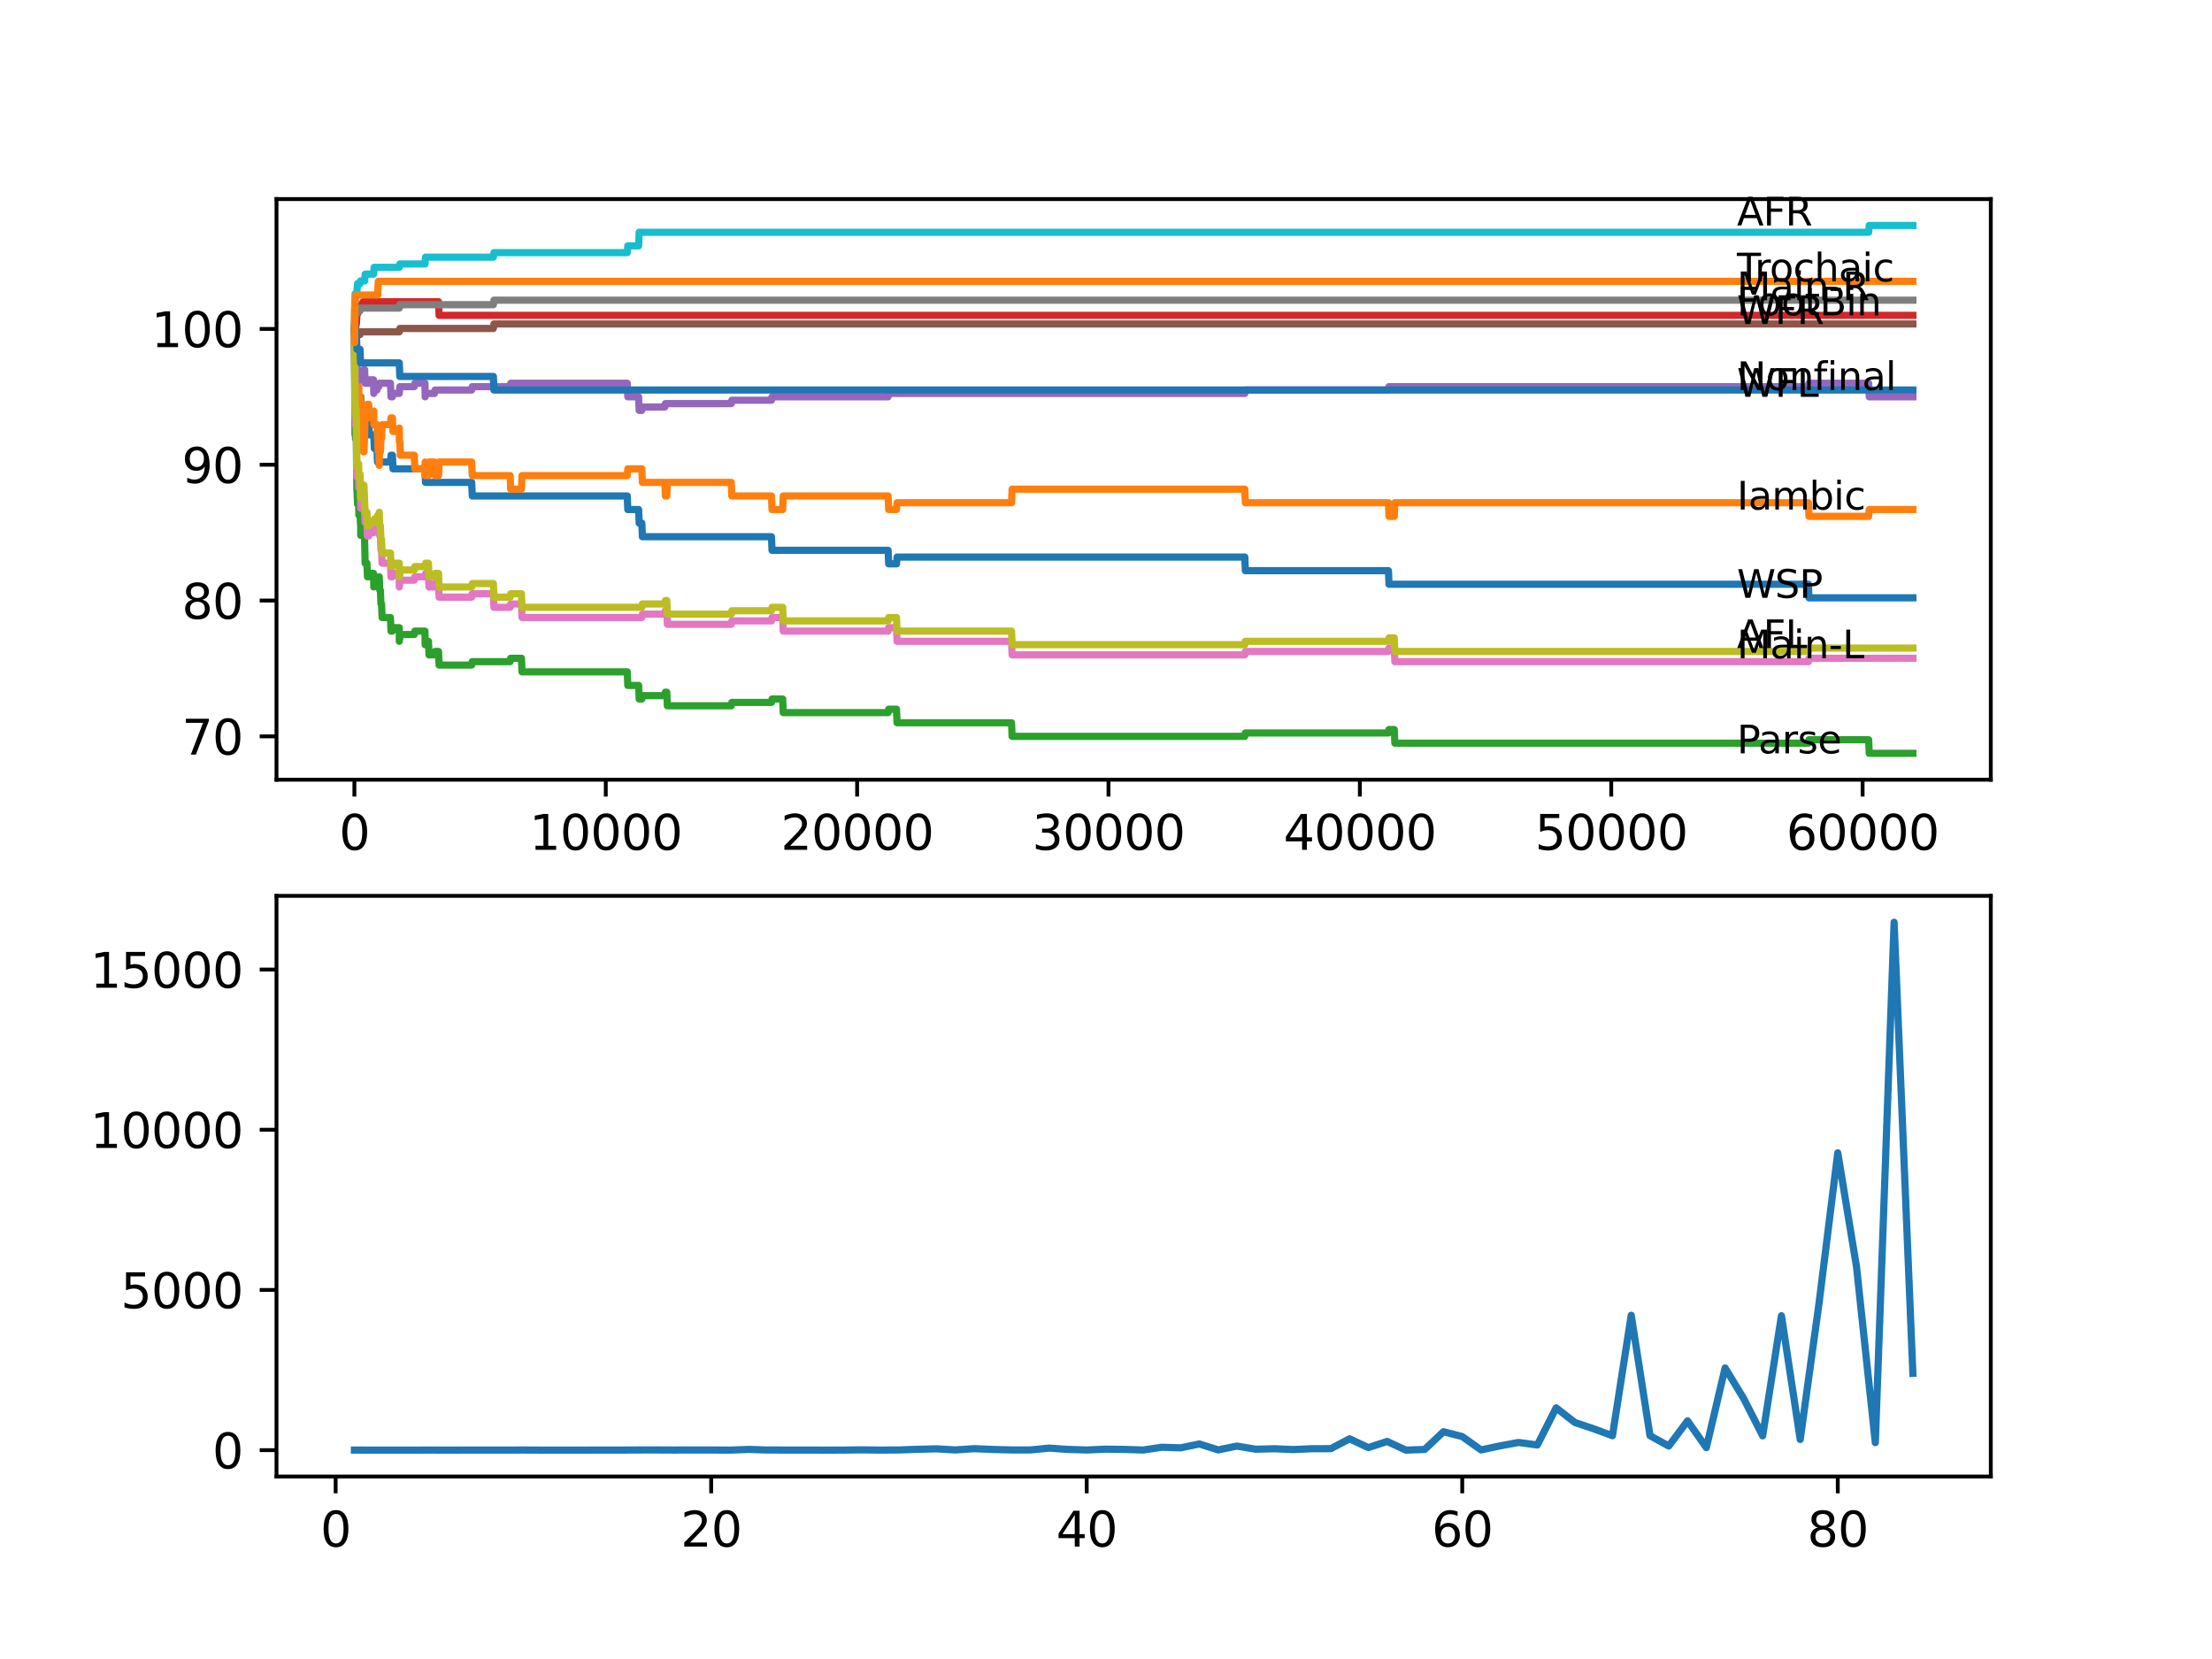<?xml version="1.0" encoding="utf-8" standalone="no"?>
<!DOCTYPE svg PUBLIC "-//W3C//DTD SVG 1.1//EN"
  "http://www.w3.org/Graphics/SVG/1.1/DTD/svg11.dtd">
<svg xmlns:xlink="http://www.w3.org/1999/xlink" width="460.8pt" height="345.6pt" viewBox="0 0 460.8 345.6" xmlns="http://www.w3.org/2000/svg" version="1.1">
 <defs>
  <style type="text/css">*{stroke-linejoin: round; stroke-linecap: butt}</style>
 </defs>
 <g id="figure_1">
  <g id="patch_1">
   <path d="M 0 345.6 
L 460.8 345.6 
L 460.8 0 
L 0 0 
z
" style="fill: #ffffff"/>
  </g>
  <g id="axes_1">
   <g id="patch_2">
    <path d="M 57.6 162.432 
L 414.72 162.432 
L 414.72 41.472 
L 57.6 41.472 
z
" style="fill: #ffffff"/>
   </g>
   <g id="matplotlib.axis_1">
    <g id="xtick_1">
     <g id="line2d_1">
      <defs>
       <path id="m8d2f05222d" d="M 0 0 
L 0 3.5 
" style="stroke: #000000; stroke-width: 0.8"/>
      </defs>
      <g>
       <use xlink:href="#m8d2f05222d" x="73.827" y="162.432" style="stroke: #000000; stroke-width: 0.8"/>
      </g>
     </g>
     <g id="text_1">
      <!-- 0 -->
      <g transform="translate(70.646 177.03)scale(0.1 -0.1)">
       <defs>
        <path id="DejaVuSans-30" d="M 2034 4250 
Q 1547 4250 1301 3770 
Q 1056 3291 1056 2328 
Q 1056 1369 1301 889 
Q 1547 409 2034 409 
Q 2525 409 2770 889 
Q 3016 1369 3016 2328 
Q 3016 3291 2770 3770 
Q 2525 4250 2034 4250 
z
M 2034 4750 
Q 2819 4750 3233 4129 
Q 3647 3509 3647 2328 
Q 3647 1150 3233 529 
Q 2819 -91 2034 -91 
Q 1250 -91 836 529 
Q 422 1150 422 2328 
Q 422 3509 836 4129 
Q 1250 4750 2034 4750 
z
" transform="scale(0.016)"/>
       </defs>
       <use xlink:href="#DejaVuSans-30"/>
      </g>
     </g>
    </g>
    <g id="xtick_2">
     <g id="line2d_2">
      <g>
       <use xlink:href="#m8d2f05222d" x="126.192" y="162.432" style="stroke: #000000; stroke-width: 0.8"/>
      </g>
     </g>
     <g id="text_2">
      <!-- 10000 -->
      <g transform="translate(110.286 177.03)scale(0.1 -0.1)">
       <defs>
        <path id="DejaVuSans-31" d="M 794 531 
L 1825 531 
L 1825 4091 
L 703 3866 
L 703 4441 
L 1819 4666 
L 2450 4666 
L 2450 531 
L 3481 531 
L 3481 0 
L 794 0 
L 794 531 
z
" transform="scale(0.016)"/>
       </defs>
       <use xlink:href="#DejaVuSans-31"/>
       <use xlink:href="#DejaVuSans-30" x="63.623"/>
       <use xlink:href="#DejaVuSans-30" x="127.246"/>
       <use xlink:href="#DejaVuSans-30" x="190.869"/>
       <use xlink:href="#DejaVuSans-30" x="254.492"/>
      </g>
     </g>
    </g>
    <g id="xtick_3">
     <g id="line2d_3">
      <g>
       <use xlink:href="#m8d2f05222d" x="178.556" y="162.432" style="stroke: #000000; stroke-width: 0.8"/>
      </g>
     </g>
     <g id="text_3">
      <!-- 20000 -->
      <g transform="translate(162.65 177.03)scale(0.1 -0.1)">
       <defs>
        <path id="DejaVuSans-32" d="M 1228 531 
L 3431 531 
L 3431 0 
L 469 0 
L 469 531 
Q 828 903 1448 1529 
Q 2069 2156 2228 2338 
Q 2531 2678 2651 2914 
Q 2772 3150 2772 3378 
Q 2772 3750 2511 3984 
Q 2250 4219 1831 4219 
Q 1534 4219 1204 4116 
Q 875 4013 500 3803 
L 500 4441 
Q 881 4594 1212 4672 
Q 1544 4750 1819 4750 
Q 2544 4750 2975 4387 
Q 3406 4025 3406 3419 
Q 3406 3131 3298 2873 
Q 3191 2616 2906 2266 
Q 2828 2175 2409 1742 
Q 1991 1309 1228 531 
z
" transform="scale(0.016)"/>
       </defs>
       <use xlink:href="#DejaVuSans-32"/>
       <use xlink:href="#DejaVuSans-30" x="63.623"/>
       <use xlink:href="#DejaVuSans-30" x="127.246"/>
       <use xlink:href="#DejaVuSans-30" x="190.869"/>
       <use xlink:href="#DejaVuSans-30" x="254.492"/>
      </g>
     </g>
    </g>
    <g id="xtick_4">
     <g id="line2d_4">
      <g>
       <use xlink:href="#m8d2f05222d" x="230.921" y="162.432" style="stroke: #000000; stroke-width: 0.8"/>
      </g>
     </g>
     <g id="text_4">
      <!-- 30000 -->
      <g transform="translate(215.015 177.03)scale(0.1 -0.1)">
       <defs>
        <path id="DejaVuSans-33" d="M 2597 2516 
Q 3050 2419 3304 2112 
Q 3559 1806 3559 1356 
Q 3559 666 3084 287 
Q 2609 -91 1734 -91 
Q 1441 -91 1130 -33 
Q 819 25 488 141 
L 488 750 
Q 750 597 1062 519 
Q 1375 441 1716 441 
Q 2309 441 2620 675 
Q 2931 909 2931 1356 
Q 2931 1769 2642 2001 
Q 2353 2234 1838 2234 
L 1294 2234 
L 1294 2753 
L 1863 2753 
Q 2328 2753 2575 2939 
Q 2822 3125 2822 3475 
Q 2822 3834 2567 4026 
Q 2313 4219 1838 4219 
Q 1578 4219 1281 4162 
Q 984 4106 628 3988 
L 628 4550 
Q 988 4650 1302 4700 
Q 1616 4750 1894 4750 
Q 2613 4750 3031 4423 
Q 3450 4097 3450 3541 
Q 3450 3153 3228 2886 
Q 3006 2619 2597 2516 
z
" transform="scale(0.016)"/>
       </defs>
       <use xlink:href="#DejaVuSans-33"/>
       <use xlink:href="#DejaVuSans-30" x="63.623"/>
       <use xlink:href="#DejaVuSans-30" x="127.246"/>
       <use xlink:href="#DejaVuSans-30" x="190.869"/>
       <use xlink:href="#DejaVuSans-30" x="254.492"/>
      </g>
     </g>
    </g>
    <g id="xtick_5">
     <g id="line2d_5">
      <g>
       <use xlink:href="#m8d2f05222d" x="283.285" y="162.432" style="stroke: #000000; stroke-width: 0.8"/>
      </g>
     </g>
     <g id="text_5">
      <!-- 40000 -->
      <g transform="translate(267.379 177.03)scale(0.1 -0.1)">
       <defs>
        <path id="DejaVuSans-34" d="M 2419 4116 
L 825 1625 
L 2419 1625 
L 2419 4116 
z
M 2253 4666 
L 3047 4666 
L 3047 1625 
L 3713 1625 
L 3713 1100 
L 3047 1100 
L 3047 0 
L 2419 0 
L 2419 1100 
L 313 1100 
L 313 1709 
L 2253 4666 
z
" transform="scale(0.016)"/>
       </defs>
       <use xlink:href="#DejaVuSans-34"/>
       <use xlink:href="#DejaVuSans-30" x="63.623"/>
       <use xlink:href="#DejaVuSans-30" x="127.246"/>
       <use xlink:href="#DejaVuSans-30" x="190.869"/>
       <use xlink:href="#DejaVuSans-30" x="254.492"/>
      </g>
     </g>
    </g>
    <g id="xtick_6">
     <g id="line2d_6">
      <g>
       <use xlink:href="#m8d2f05222d" x="335.65" y="162.432" style="stroke: #000000; stroke-width: 0.8"/>
      </g>
     </g>
     <g id="text_6">
      <!-- 50000 -->
      <g transform="translate(319.744 177.03)scale(0.1 -0.1)">
       <defs>
        <path id="DejaVuSans-35" d="M 691 4666 
L 3169 4666 
L 3169 4134 
L 1269 4134 
L 1269 2991 
Q 1406 3038 1543 3061 
Q 1681 3084 1819 3084 
Q 2600 3084 3056 2656 
Q 3513 2228 3513 1497 
Q 3513 744 3044 326 
Q 2575 -91 1722 -91 
Q 1428 -91 1123 -41 
Q 819 9 494 109 
L 494 744 
Q 775 591 1075 516 
Q 1375 441 1709 441 
Q 2250 441 2565 725 
Q 2881 1009 2881 1497 
Q 2881 1984 2565 2268 
Q 2250 2553 1709 2553 
Q 1456 2553 1204 2497 
Q 953 2441 691 2322 
L 691 4666 
z
" transform="scale(0.016)"/>
       </defs>
       <use xlink:href="#DejaVuSans-35"/>
       <use xlink:href="#DejaVuSans-30" x="63.623"/>
       <use xlink:href="#DejaVuSans-30" x="127.246"/>
       <use xlink:href="#DejaVuSans-30" x="190.869"/>
       <use xlink:href="#DejaVuSans-30" x="254.492"/>
      </g>
     </g>
    </g>
    <g id="xtick_7">
     <g id="line2d_7">
      <g>
       <use xlink:href="#m8d2f05222d" x="388.014" y="162.432" style="stroke: #000000; stroke-width: 0.8"/>
      </g>
     </g>
     <g id="text_7">
      <!-- 60000 -->
      <g transform="translate(372.108 177.03)scale(0.1 -0.1)">
       <defs>
        <path id="DejaVuSans-36" d="M 2113 2584 
Q 1688 2584 1439 2293 
Q 1191 2003 1191 1497 
Q 1191 994 1439 701 
Q 1688 409 2113 409 
Q 2538 409 2786 701 
Q 3034 994 3034 1497 
Q 3034 2003 2786 2293 
Q 2538 2584 2113 2584 
z
M 3366 4563 
L 3366 3988 
Q 3128 4100 2886 4159 
Q 2644 4219 2406 4219 
Q 1781 4219 1451 3797 
Q 1122 3375 1075 2522 
Q 1259 2794 1537 2939 
Q 1816 3084 2150 3084 
Q 2853 3084 3261 2657 
Q 3669 2231 3669 1497 
Q 3669 778 3244 343 
Q 2819 -91 2113 -91 
Q 1303 -91 875 529 
Q 447 1150 447 2328 
Q 447 3434 972 4092 
Q 1497 4750 2381 4750 
Q 2619 4750 2861 4703 
Q 3103 4656 3366 4563 
z
" transform="scale(0.016)"/>
       </defs>
       <use xlink:href="#DejaVuSans-36"/>
       <use xlink:href="#DejaVuSans-30" x="63.623"/>
       <use xlink:href="#DejaVuSans-30" x="127.246"/>
       <use xlink:href="#DejaVuSans-30" x="190.869"/>
       <use xlink:href="#DejaVuSans-30" x="254.492"/>
      </g>
     </g>
    </g>
   </g>
   <g id="matplotlib.axis_2">
    <g id="ytick_1">
     <g id="line2d_8">
      <defs>
       <path id="mf71436953f" d="M 0 0 
L -3.5 0 
" style="stroke: #000000; stroke-width: 0.8"/>
      </defs>
      <g>
       <use xlink:href="#mf71436953f" x="57.6" y="153.397" style="stroke: #000000; stroke-width: 0.8"/>
      </g>
     </g>
     <g id="text_8">
      <!-- 70 -->
      <g transform="translate(37.875 157.196)scale(0.1 -0.1)">
       <defs>
        <path id="DejaVuSans-37" d="M 525 4666 
L 3525 4666 
L 3525 4397 
L 1831 0 
L 1172 0 
L 2766 4134 
L 525 4134 
L 525 4666 
z
" transform="scale(0.016)"/>
       </defs>
       <use xlink:href="#DejaVuSans-37"/>
       <use xlink:href="#DejaVuSans-30" x="63.623"/>
      </g>
     </g>
    </g>
    <g id="ytick_2">
     <g id="line2d_9">
      <g>
       <use xlink:href="#mf71436953f" x="57.6" y="125.105" style="stroke: #000000; stroke-width: 0.8"/>
      </g>
     </g>
     <g id="text_9">
      <!-- 80 -->
      <g transform="translate(37.875 128.904)scale(0.1 -0.1)">
       <defs>
        <path id="DejaVuSans-38" d="M 2034 2216 
Q 1584 2216 1326 1975 
Q 1069 1734 1069 1313 
Q 1069 891 1326 650 
Q 1584 409 2034 409 
Q 2484 409 2743 651 
Q 3003 894 3003 1313 
Q 3003 1734 2745 1975 
Q 2488 2216 2034 2216 
z
M 1403 2484 
Q 997 2584 770 2862 
Q 544 3141 544 3541 
Q 544 4100 942 4425 
Q 1341 4750 2034 4750 
Q 2731 4750 3128 4425 
Q 3525 4100 3525 3541 
Q 3525 3141 3298 2862 
Q 3072 2584 2669 2484 
Q 3125 2378 3379 2068 
Q 3634 1759 3634 1313 
Q 3634 634 3220 271 
Q 2806 -91 2034 -91 
Q 1263 -91 848 271 
Q 434 634 434 1313 
Q 434 1759 690 2068 
Q 947 2378 1403 2484 
z
M 1172 3481 
Q 1172 3119 1398 2916 
Q 1625 2713 2034 2713 
Q 2441 2713 2670 2916 
Q 2900 3119 2900 3481 
Q 2900 3844 2670 4047 
Q 2441 4250 2034 4250 
Q 1625 4250 1398 4047 
Q 1172 3844 1172 3481 
z
" transform="scale(0.016)"/>
       </defs>
       <use xlink:href="#DejaVuSans-38"/>
       <use xlink:href="#DejaVuSans-30" x="63.623"/>
      </g>
     </g>
    </g>
    <g id="ytick_3">
     <g id="line2d_10">
      <g>
       <use xlink:href="#mf71436953f" x="57.6" y="96.812" style="stroke: #000000; stroke-width: 0.8"/>
      </g>
     </g>
     <g id="text_10">
      <!-- 90 -->
      <g transform="translate(37.875 100.611)scale(0.1 -0.1)">
       <defs>
        <path id="DejaVuSans-39" d="M 703 97 
L 703 672 
Q 941 559 1184 500 
Q 1428 441 1663 441 
Q 2288 441 2617 861 
Q 2947 1281 2994 2138 
Q 2813 1869 2534 1725 
Q 2256 1581 1919 1581 
Q 1219 1581 811 2004 
Q 403 2428 403 3163 
Q 403 3881 828 4315 
Q 1253 4750 1959 4750 
Q 2769 4750 3195 4129 
Q 3622 3509 3622 2328 
Q 3622 1225 3098 567 
Q 2575 -91 1691 -91 
Q 1453 -91 1209 -44 
Q 966 3 703 97 
z
M 1959 2075 
Q 2384 2075 2632 2365 
Q 2881 2656 2881 3163 
Q 2881 3666 2632 3958 
Q 2384 4250 1959 4250 
Q 1534 4250 1286 3958 
Q 1038 3666 1038 3163 
Q 1038 2656 1286 2365 
Q 1534 2075 1959 2075 
z
" transform="scale(0.016)"/>
       </defs>
       <use xlink:href="#DejaVuSans-39"/>
       <use xlink:href="#DejaVuSans-30" x="63.623"/>
      </g>
     </g>
    </g>
    <g id="ytick_4">
     <g id="line2d_11">
      <g>
       <use xlink:href="#mf71436953f" x="57.6" y="68.52" style="stroke: #000000; stroke-width: 0.8"/>
      </g>
     </g>
     <g id="text_11">
      <!-- 100 -->
      <g transform="translate(31.512 72.319)scale(0.1 -0.1)">
       <use xlink:href="#DejaVuSans-31"/>
       <use xlink:href="#DejaVuSans-30" x="63.623"/>
       <use xlink:href="#DejaVuSans-30" x="127.246"/>
      </g>
     </g>
    </g>
   </g>
   <g id="line2d_12">
    <path d="M 73.833 68.52 
L 73.953 84.929 
L 73.969 84.363 
L 73.99 84.363 
L 74.021 82.949 
L 74.026 85.778 
L 74.1 83.798 
L 74.267 83.798 
L 74.372 82.383 
L 74.487 85.212 
L 74.508 85.212 
L 74.623 84.646 
L 74.723 84.646 
L 74.838 83.232 
L 74.995 83.232 
L 75.11 82.666 
L 75.173 82.666 
L 75.288 85.495 
L 75.508 85.495 
L 75.624 84.929 
L 75.655 84.929 
L 75.77 87.759 
L 76.812 87.759 
L 76.927 90.588 
L 77.865 90.588 
L 77.98 93.417 
L 78.53 93.417 
L 78.645 96.246 
L 81.337 96.246 
L 81.452 94.832 
L 81.75 94.832 
L 81.865 97.661 
L 88.526 97.661 
L 88.641 100.49 
L 98.261 100.49 
L 98.376 103.319 
L 130.669 103.319 
L 130.784 106.149 
L 133.036 106.149 
L 133.151 108.978 
L 133.706 108.978 
L 133.821 111.807 
L 160.711 111.807 
L 160.826 114.636 
L 185.013 114.636 
L 185.128 117.466 
L 186.757 117.466 
L 186.872 116.051 
L 259.313 116.051 
L 259.428 118.88 
L 289.234 118.88 
L 289.349 121.71 
L 376.725 121.71 
L 376.84 124.539 
L 398.487 124.539 
L 398.487 124.539 
" clip-path="url(#p4efc0e878a)" style="fill: none; stroke: #1f77b4; stroke-width: 1.5; stroke-linecap: square"/>
   </g>
   <g id="line2d_13">
    <path d="M 73.833 68.52 
L 73.843 68.52 
L 73.869 64.276 
L 73.89 72.764 
L 73.927 72.764 
L 73.948 67.105 
L 74.047 78.422 
L 74.063 78.422 
L 74.089 77.007 
L 74.1 82.666 
L 74.157 82.666 
L 74.215 82.666 
L 74.283 77.715 
L 74.325 80.544 
L 74.33 80.544 
L 74.341 83.373 
L 74.377 79.129 
L 74.435 79.129 
L 74.508 79.129 
L 74.623 81.959 
L 74.723 81.959 
L 74.754 80.544 
L 74.76 83.373 
L 74.828 83.373 
L 74.995 83.373 
L 75.11 82.807 
L 75.226 85.637 
L 75.508 85.637 
L 75.624 88.466 
L 75.629 88.466 
L 75.749 94.124 
L 75.817 94.124 
L 75.933 91.295 
L 75.938 91.295 
L 76.053 87.051 
L 76.435 87.051 
L 76.55 84.222 
L 76.812 84.222 
L 76.927 87.051 
L 77.823 87.051 
L 77.865 85.637 
L 77.87 88.466 
L 77.928 88.466 
L 78.53 88.466 
L 78.645 91.295 
L 78.682 91.295 
L 78.797 94.124 
L 78.912 94.124 
L 79.006 96.954 
L 79.022 94.124 
L 79.242 94.124 
L 79.357 91.295 
L 79.483 91.295 
L 79.598 88.466 
L 81.337 88.466 
L 81.452 87.051 
L 81.75 87.051 
L 81.865 89.881 
L 83.175 89.881 
L 83.18 89.173 
L 83.185 92.002 
L 83.269 92.002 
L 83.295 92.002 
L 83.41 94.832 
L 86.306 94.832 
L 86.421 97.661 
L 88.526 97.661 
L 88.563 96.246 
L 88.568 99.076 
L 88.631 99.076 
L 89.254 99.076 
L 89.369 96.246 
L 90.511 96.246 
L 90.626 99.076 
L 91.354 99.076 
L 91.469 96.246 
L 98.261 96.246 
L 98.376 99.076 
L 106.273 99.076 
L 106.388 101.905 
L 108.629 101.905 
L 108.744 99.076 
L 130.669 99.076 
L 130.784 97.661 
L 133.706 97.661 
L 133.821 100.49 
L 138.492 100.49 
L 138.608 103.319 
L 138.906 103.319 
L 139.021 100.49 
L 152.338 100.49 
L 152.453 103.319 
L 160.711 103.319 
L 160.826 106.149 
L 163.046 106.149 
L 163.161 103.319 
L 185.013 103.319 
L 185.128 106.149 
L 186.757 106.149 
L 186.872 104.734 
L 210.724 104.734 
L 210.839 101.905 
L 259.313 101.905 
L 259.428 104.734 
L 289.234 104.734 
L 289.349 107.563 
L 290.454 107.563 
L 290.569 104.734 
L 376.725 104.734 
L 376.84 107.563 
L 389.276 107.563 
L 389.392 106.149 
L 398.487 106.149 
L 398.487 106.149 
" clip-path="url(#p4efc0e878a)" style="fill: none; stroke: #ff7f0e; stroke-width: 1.5; stroke-linecap: square"/>
   </g>
   <g id="line2d_14">
    <path d="M 73.833 68.52 
L 73.953 90.588 
L 73.979 90.022 
L 74.021 90.022 
L 74.063 88.607 
L 74.068 91.437 
L 74.131 90.163 
L 74.215 90.163 
L 74.346 102.188 
L 74.372 102.188 
L 74.487 105.017 
L 74.508 105.017 
L 74.623 104.451 
L 74.723 104.451 
L 74.754 107.28 
L 74.833 106.573 
L 74.995 106.573 
L 75.11 109.402 
L 75.142 108.695 
L 75.147 111.524 
L 75.21 110.817 
L 75.508 110.817 
L 75.624 110.251 
L 75.629 110.251 
L 75.749 108.837 
L 75.817 108.837 
L 75.933 111.666 
L 75.938 111.666 
L 76.058 117.324 
L 76.435 117.324 
L 76.55 120.154 
L 76.812 120.154 
L 76.927 119.446 
L 77.823 119.446 
L 77.865 122.275 
L 77.933 121.568 
L 78.53 121.568 
L 78.645 120.861 
L 78.912 120.861 
L 79.006 120.154 
L 79.122 122.983 
L 79.242 122.983 
L 79.357 125.812 
L 79.483 125.812 
L 79.598 128.641 
L 81.337 128.641 
L 81.452 131.471 
L 81.75 131.471 
L 81.865 130.763 
L 83.175 130.763 
L 83.18 133.592 
L 83.285 132.885 
L 83.295 132.885 
L 83.41 132.178 
L 86.306 132.178 
L 86.421 131.471 
L 88.526 131.471 
L 88.563 134.3 
L 88.636 133.592 
L 89.254 133.592 
L 89.369 136.422 
L 90.511 136.422 
L 90.626 135.714 
L 91.354 135.714 
L 91.469 138.544 
L 98.261 138.544 
L 98.376 137.836 
L 106.273 137.836 
L 106.388 137.129 
L 108.629 137.129 
L 108.744 139.958 
L 130.669 139.958 
L 130.784 142.788 
L 133.036 142.788 
L 133.151 145.617 
L 133.706 145.617 
L 133.821 144.909 
L 138.492 144.909 
L 138.608 144.202 
L 138.906 144.202 
L 139.021 147.031 
L 152.338 147.031 
L 152.453 146.324 
L 160.711 146.324 
L 160.826 145.617 
L 163.046 145.617 
L 163.161 148.446 
L 185.013 148.446 
L 185.128 147.739 
L 186.757 147.739 
L 186.872 150.568 
L 210.724 150.568 
L 210.839 153.397 
L 259.313 153.397 
L 259.428 152.69 
L 289.234 152.69 
L 289.349 151.983 
L 290.454 151.983 
L 290.569 154.812 
L 376.725 154.812 
L 376.84 154.105 
L 389.276 154.105 
L 389.392 156.934 
L 398.487 156.934 
L 398.487 156.934 
" clip-path="url(#p4efc0e878a)" style="fill: none; stroke: #2ca02c; stroke-width: 1.5; stroke-linecap: square"/>
   </g>
   <g id="line2d_15">
    <path d="M 73.833 68.52 
L 73.869 68.52 
L 73.943 67.246 
L 73.948 70.076 
L 73.969 69.51 
L 74.037 69.51 
L 74.163 67.529 
L 74.236 67.529 
L 74.362 65.407 
L 74.508 65.407 
L 74.623 64.842 
L 74.754 64.842 
L 74.87 64.134 
L 75.11 64.134 
L 75.226 63.427 
L 75.508 63.427 
L 75.624 62.861 
L 91.354 62.861 
L 91.469 65.69 
L 398.487 65.69 
L 398.487 65.69 
" clip-path="url(#p4efc0e878a)" style="fill: none; stroke: #d62728; stroke-width: 1.5; stroke-linecap: square"/>
   </g>
   <g id="line2d_16">
    <path d="M 73.833 68.52 
L 73.843 68.52 
L 73.969 77.007 
L 74.021 77.007 
L 74.136 76.3 
L 74.372 76.3 
L 74.487 79.129 
L 75.173 79.129 
L 75.288 78.422 
L 75.629 78.422 
L 75.749 77.007 
L 75.959 77.007 
L 76.074 79.837 
L 76.812 79.837 
L 76.927 79.129 
L 77.823 79.129 
L 77.865 81.959 
L 77.933 81.251 
L 78.53 81.251 
L 78.645 80.544 
L 78.912 80.544 
L 79.027 79.837 
L 81.337 79.837 
L 81.452 82.666 
L 81.75 82.666 
L 81.865 81.959 
L 83.18 81.959 
L 83.3 80.544 
L 86.306 80.544 
L 86.421 79.837 
L 88.526 79.837 
L 88.563 82.666 
L 88.636 81.959 
L 90.511 81.959 
L 90.626 81.251 
L 98.261 81.251 
L 98.376 80.544 
L 106.273 80.544 
L 106.388 79.837 
L 130.669 79.837 
L 130.784 82.666 
L 133.036 82.666 
L 133.151 85.495 
L 133.706 85.495 
L 133.821 84.788 
L 138.492 84.788 
L 138.608 84.081 
L 152.338 84.081 
L 152.453 83.373 
L 160.711 83.373 
L 160.826 82.666 
L 185.013 82.666 
L 185.128 81.959 
L 259.313 81.959 
L 259.428 81.251 
L 289.234 81.251 
L 289.349 80.544 
L 376.725 80.544 
L 376.84 79.837 
L 389.276 79.837 
L 389.392 82.666 
L 398.487 82.666 
L 398.487 82.666 
" clip-path="url(#p4efc0e878a)" style="fill: none; stroke: #9467bd; stroke-width: 1.5; stroke-linecap: square"/>
   </g>
   <g id="line2d_17">
    <path d="M 73.833 68.52 
L 73.948 71.349 
L 73.964 71.349 
L 74.079 70.406 
L 74.252 70.406 
L 74.367 69.699 
L 74.995 69.699 
L 75.11 69.133 
L 83.175 69.133 
L 83.29 68.425 
L 102.78 68.425 
L 102.895 67.482 
L 398.487 67.482 
L 398.487 67.482 
" clip-path="url(#p4efc0e878a)" style="fill: none; stroke: #8c564b; stroke-width: 1.5; stroke-linecap: square"/>
   </g>
   <g id="line2d_18">
    <path d="M 73.833 68.52 
L 73.848 68.52 
L 73.99 87.193 
L 74.021 87.193 
L 74.063 85.778 
L 74.068 88.607 
L 74.131 87.334 
L 74.215 87.334 
L 74.346 99.359 
L 74.508 99.359 
L 74.623 98.793 
L 74.723 98.793 
L 74.754 101.622 
L 74.833 100.915 
L 74.995 100.915 
L 75.11 103.744 
L 75.142 103.037 
L 75.147 105.866 
L 75.21 105.158 
L 75.508 105.158 
L 75.624 104.593 
L 75.629 104.593 
L 75.749 103.178 
L 75.817 103.178 
L 75.933 106.007 
L 75.938 106.007 
L 76.053 108.837 
L 76.435 108.837 
L 76.55 111.666 
L 76.812 111.666 
L 76.927 110.958 
L 77.865 110.958 
L 77.98 110.251 
L 78.53 110.251 
L 78.645 109.544 
L 78.912 109.544 
L 79.006 108.837 
L 79.122 111.666 
L 79.242 111.666 
L 79.357 114.495 
L 79.483 114.495 
L 79.598 117.324 
L 81.337 117.324 
L 81.452 120.154 
L 81.75 120.154 
L 81.865 119.446 
L 83.175 119.446 
L 83.18 122.275 
L 83.285 121.568 
L 83.295 121.568 
L 83.41 120.861 
L 86.306 120.861 
L 86.421 120.154 
L 88.563 120.154 
L 88.678 119.446 
L 89.254 119.446 
L 89.369 122.275 
L 90.511 122.275 
L 90.626 121.568 
L 91.354 121.568 
L 91.469 124.397 
L 98.261 124.397 
L 98.376 123.69 
L 102.78 123.69 
L 102.895 126.519 
L 106.273 126.519 
L 106.388 125.812 
L 108.629 125.812 
L 108.744 128.641 
L 133.706 128.641 
L 133.821 127.934 
L 138.492 127.934 
L 138.608 127.227 
L 138.906 127.227 
L 139.021 130.056 
L 152.338 130.056 
L 152.453 129.349 
L 160.711 129.349 
L 160.826 128.641 
L 163.046 128.641 
L 163.161 131.471 
L 185.013 131.471 
L 185.128 130.763 
L 186.757 130.763 
L 186.872 133.592 
L 210.724 133.592 
L 210.839 136.422 
L 259.313 136.422 
L 259.428 135.714 
L 289.234 135.714 
L 289.349 135.007 
L 290.454 135.007 
L 290.569 137.836 
L 376.725 137.836 
L 376.84 137.129 
L 398.487 137.129 
L 398.487 137.129 
" clip-path="url(#p4efc0e878a)" style="fill: none; stroke: #e377c2; stroke-width: 1.5; stroke-linecap: square"/>
   </g>
   <g id="line2d_19">
    <path d="M 73.833 68.52 
L 73.848 68.52 
L 73.969 65.455 
L 74.252 65.455 
L 74.367 64.747 
L 74.995 64.747 
L 75.11 64.181 
L 83.175 64.181 
L 83.29 63.474 
L 102.78 63.474 
L 102.895 62.531 
L 398.487 62.531 
L 398.487 62.531 
" clip-path="url(#p4efc0e878a)" style="fill: none; stroke: #7f7f7f; stroke-width: 1.5; stroke-linecap: square"/>
   </g>
   <g id="line2d_20">
    <path d="M 73.833 68.52 
L 73.848 67.105 
L 73.901 74.885 
L 73.917 74.885 
L 73.927 74.885 
L 73.932 74.32 
L 73.948 82.807 
L 73.964 82.242 
L 74.079 86.485 
L 74.089 86.485 
L 74.21 85.212 
L 74.215 85.212 
L 74.346 97.237 
L 74.508 97.237 
L 74.623 96.671 
L 74.723 96.671 
L 74.754 99.5 
L 74.833 98.793 
L 74.995 98.793 
L 75.11 101.622 
L 75.142 100.915 
L 75.147 103.744 
L 75.21 103.037 
L 75.508 103.037 
L 75.624 102.471 
L 75.629 102.471 
L 75.749 101.056 
L 75.817 101.056 
L 75.933 103.885 
L 75.938 103.885 
L 76.053 106.715 
L 76.435 106.715 
L 76.55 109.544 
L 76.812 109.544 
L 76.927 108.837 
L 77.865 108.837 
L 77.98 108.129 
L 78.53 108.129 
L 78.645 107.422 
L 78.912 107.422 
L 79.006 106.715 
L 79.122 109.544 
L 79.242 109.544 
L 79.357 112.373 
L 79.483 112.373 
L 79.598 115.202 
L 81.337 115.202 
L 81.452 118.032 
L 81.75 118.032 
L 81.865 117.324 
L 83.175 117.324 
L 83.18 120.154 
L 83.285 119.446 
L 83.295 119.446 
L 83.41 118.739 
L 86.306 118.739 
L 86.421 118.032 
L 88.563 118.032 
L 88.678 117.324 
L 89.254 117.324 
L 89.369 120.154 
L 90.511 120.154 
L 90.626 119.446 
L 91.354 119.446 
L 91.469 122.275 
L 98.261 122.275 
L 98.376 121.568 
L 102.78 121.568 
L 102.895 124.397 
L 106.273 124.397 
L 106.388 123.69 
L 108.629 123.69 
L 108.744 126.519 
L 133.706 126.519 
L 133.821 125.812 
L 138.492 125.812 
L 138.608 125.105 
L 138.906 125.105 
L 139.021 127.934 
L 152.338 127.934 
L 152.453 127.227 
L 160.711 127.227 
L 160.826 126.519 
L 163.046 126.519 
L 163.161 129.349 
L 185.013 129.349 
L 185.128 128.641 
L 186.757 128.641 
L 186.872 131.471 
L 210.724 131.471 
L 210.839 134.3 
L 259.313 134.3 
L 259.428 133.592 
L 289.234 133.592 
L 289.349 132.885 
L 290.454 132.885 
L 290.569 135.714 
L 376.725 135.714 
L 376.84 135.007 
L 398.487 135.007 
L 398.487 135.007 
" clip-path="url(#p4efc0e878a)" style="fill: none; stroke: #bcbd22; stroke-width: 1.5; stroke-linecap: square"/>
   </g>
   <g id="line2d_21">
    <path d="M 73.833 68.52 
L 73.843 68.52 
L 73.979 61.211 
L 74.252 61.211 
L 74.367 60.503 
L 74.372 60.503 
L 74.487 59.089 
L 74.995 59.089 
L 75.11 58.523 
L 75.959 58.523 
L 76.074 57.108 
L 77.823 57.108 
L 77.938 55.694 
L 83.175 55.694 
L 83.29 54.986 
L 88.526 54.986 
L 88.641 53.572 
L 102.78 53.572 
L 102.895 52.629 
L 130.669 52.629 
L 130.784 51.214 
L 133.036 51.214 
L 133.151 48.385 
L 389.276 48.385 
L 389.392 46.97 
L 398.487 46.97 
L 398.487 46.97 
" clip-path="url(#p4efc0e878a)" style="fill: none; stroke: #17becf; stroke-width: 1.5; stroke-linecap: square"/>
   </g>
   <g id="line2d_22">
    <path d="M 73.833 68.52 
L 73.948 67.105 
L 73.964 67.105 
L 74.079 69.934 
L 74.252 69.934 
L 74.367 72.764 
L 74.995 72.764 
L 75.11 75.593 
L 83.175 75.593 
L 83.29 78.422 
L 102.78 78.422 
L 102.895 81.251 
L 398.487 81.251 
L 398.487 81.251 
" clip-path="url(#p4efc0e878a)" style="fill: none; stroke: #1f77b4; stroke-width: 1.5; stroke-linecap: square"/>
   </g>
   <g id="line2d_23">
    <path d="M 73.833 68.52 
L 73.848 68.52 
L 73.875 71.349 
L 73.911 62.861 
L 73.948 62.861 
L 73.99 62.861 
L 74.105 61.447 
L 78.682 61.447 
L 78.797 58.617 
L 398.487 58.617 
L 398.487 58.617 
" clip-path="url(#p4efc0e878a)" style="fill: none; stroke: #ff7f0e; stroke-width: 1.5; stroke-linecap: square"/>
   </g>
   <g id="patch_3">
    <path d="M 57.6 162.432 
L 57.6 41.472 
" style="fill: none; stroke: #000000; stroke-width: 0.8; stroke-linejoin: miter; stroke-linecap: square"/>
   </g>
   <g id="patch_4">
    <path d="M 414.72 162.432 
L 414.72 41.472 
" style="fill: none; stroke: #000000; stroke-width: 0.8; stroke-linejoin: miter; stroke-linecap: square"/>
   </g>
   <g id="patch_5">
    <path d="M 57.6 162.432 
L 414.72 162.432 
" style="fill: none; stroke: #000000; stroke-width: 0.8; stroke-linejoin: miter; stroke-linecap: square"/>
   </g>
   <g id="patch_6">
    <path d="M 57.6 41.472 
L 414.72 41.472 
" style="fill: none; stroke: #000000; stroke-width: 0.8; stroke-linejoin: miter; stroke-linecap: square"/>
   </g>
   <g id="text_12">
    <!-- WSP -->
    <g transform="translate(361.832 124.539)scale(0.08 -0.08)">
     <defs>
      <path id="DejaVuSans-57" d="M 213 4666 
L 850 4666 
L 1831 722 
L 2809 4666 
L 3519 4666 
L 4500 722 
L 5478 4666 
L 6119 4666 
L 4947 0 
L 4153 0 
L 3169 4050 
L 2175 0 
L 1381 0 
L 213 4666 
z
" transform="scale(0.016)"/>
      <path id="DejaVuSans-53" d="M 3425 4513 
L 3425 3897 
Q 3066 4069 2747 4153 
Q 2428 4238 2131 4238 
Q 1616 4238 1336 4038 
Q 1056 3838 1056 3469 
Q 1056 3159 1242 3001 
Q 1428 2844 1947 2747 
L 2328 2669 
Q 3034 2534 3370 2195 
Q 3706 1856 3706 1288 
Q 3706 609 3251 259 
Q 2797 -91 1919 -91 
Q 1588 -91 1214 -16 
Q 841 59 441 206 
L 441 856 
Q 825 641 1194 531 
Q 1563 422 1919 422 
Q 2459 422 2753 634 
Q 3047 847 3047 1241 
Q 3047 1584 2836 1778 
Q 2625 1972 2144 2069 
L 1759 2144 
Q 1053 2284 737 2584 
Q 422 2884 422 3419 
Q 422 4038 858 4394 
Q 1294 4750 2059 4750 
Q 2388 4750 2728 4690 
Q 3069 4631 3425 4513 
z
" transform="scale(0.016)"/>
      <path id="DejaVuSans-50" d="M 1259 4147 
L 1259 2394 
L 2053 2394 
Q 2494 2394 2734 2622 
Q 2975 2850 2975 3272 
Q 2975 3691 2734 3919 
Q 2494 4147 2053 4147 
L 1259 4147 
z
M 628 4666 
L 2053 4666 
Q 2838 4666 3239 4311 
Q 3641 3956 3641 3272 
Q 3641 2581 3239 2228 
Q 2838 1875 2053 1875 
L 1259 1875 
L 1259 0 
L 628 0 
L 628 4666 
z
" transform="scale(0.016)"/>
     </defs>
     <use xlink:href="#DejaVuSans-57"/>
     <use xlink:href="#DejaVuSans-53" x="98.877"/>
     <use xlink:href="#DejaVuSans-50" x="162.354"/>
    </g>
   </g>
   <g id="text_13">
    <!-- Iambic -->
    <g transform="translate(361.832 106.149)scale(0.08 -0.08)">
     <defs>
      <path id="DejaVuSans-49" d="M 628 4666 
L 1259 4666 
L 1259 0 
L 628 0 
L 628 4666 
z
" transform="scale(0.016)"/>
      <path id="DejaVuSans-61" d="M 2194 1759 
Q 1497 1759 1228 1600 
Q 959 1441 959 1056 
Q 959 750 1161 570 
Q 1363 391 1709 391 
Q 2188 391 2477 730 
Q 2766 1069 2766 1631 
L 2766 1759 
L 2194 1759 
z
M 3341 1997 
L 3341 0 
L 2766 0 
L 2766 531 
Q 2569 213 2275 61 
Q 1981 -91 1556 -91 
Q 1019 -91 701 211 
Q 384 513 384 1019 
Q 384 1609 779 1909 
Q 1175 2209 1959 2209 
L 2766 2209 
L 2766 2266 
Q 2766 2663 2505 2880 
Q 2244 3097 1772 3097 
Q 1472 3097 1187 3025 
Q 903 2953 641 2809 
L 641 3341 
Q 956 3463 1253 3523 
Q 1550 3584 1831 3584 
Q 2591 3584 2966 3190 
Q 3341 2797 3341 1997 
z
" transform="scale(0.016)"/>
      <path id="DejaVuSans-6d" d="M 3328 2828 
Q 3544 3216 3844 3400 
Q 4144 3584 4550 3584 
Q 5097 3584 5394 3201 
Q 5691 2819 5691 2113 
L 5691 0 
L 5113 0 
L 5113 2094 
Q 5113 2597 4934 2840 
Q 4756 3084 4391 3084 
Q 3944 3084 3684 2787 
Q 3425 2491 3425 1978 
L 3425 0 
L 2847 0 
L 2847 2094 
Q 2847 2600 2669 2842 
Q 2491 3084 2119 3084 
Q 1678 3084 1418 2786 
Q 1159 2488 1159 1978 
L 1159 0 
L 581 0 
L 581 3500 
L 1159 3500 
L 1159 2956 
Q 1356 3278 1631 3431 
Q 1906 3584 2284 3584 
Q 2666 3584 2933 3390 
Q 3200 3197 3328 2828 
z
" transform="scale(0.016)"/>
      <path id="DejaVuSans-62" d="M 3116 1747 
Q 3116 2381 2855 2742 
Q 2594 3103 2138 3103 
Q 1681 3103 1420 2742 
Q 1159 2381 1159 1747 
Q 1159 1113 1420 752 
Q 1681 391 2138 391 
Q 2594 391 2855 752 
Q 3116 1113 3116 1747 
z
M 1159 2969 
Q 1341 3281 1617 3432 
Q 1894 3584 2278 3584 
Q 2916 3584 3314 3078 
Q 3713 2572 3713 1747 
Q 3713 922 3314 415 
Q 2916 -91 2278 -91 
Q 1894 -91 1617 61 
Q 1341 213 1159 525 
L 1159 0 
L 581 0 
L 581 4863 
L 1159 4863 
L 1159 2969 
z
" transform="scale(0.016)"/>
      <path id="DejaVuSans-69" d="M 603 3500 
L 1178 3500 
L 1178 0 
L 603 0 
L 603 3500 
z
M 603 4863 
L 1178 4863 
L 1178 4134 
L 603 4134 
L 603 4863 
z
" transform="scale(0.016)"/>
      <path id="DejaVuSans-63" d="M 3122 3366 
L 3122 2828 
Q 2878 2963 2633 3030 
Q 2388 3097 2138 3097 
Q 1578 3097 1268 2742 
Q 959 2388 959 1747 
Q 959 1106 1268 751 
Q 1578 397 2138 397 
Q 2388 397 2633 464 
Q 2878 531 3122 666 
L 3122 134 
Q 2881 22 2623 -34 
Q 2366 -91 2075 -91 
Q 1284 -91 818 406 
Q 353 903 353 1747 
Q 353 2603 823 3093 
Q 1294 3584 2113 3584 
Q 2378 3584 2631 3529 
Q 2884 3475 3122 3366 
z
" transform="scale(0.016)"/>
     </defs>
     <use xlink:href="#DejaVuSans-49"/>
     <use xlink:href="#DejaVuSans-61" x="29.492"/>
     <use xlink:href="#DejaVuSans-6d" x="90.771"/>
     <use xlink:href="#DejaVuSans-62" x="188.184"/>
     <use xlink:href="#DejaVuSans-69" x="251.66"/>
     <use xlink:href="#DejaVuSans-63" x="279.443"/>
    </g>
   </g>
   <g id="text_14">
    <!-- Parse -->
    <g transform="translate(361.832 156.934)scale(0.08 -0.08)">
     <defs>
      <path id="DejaVuSans-72" d="M 2631 2963 
Q 2534 3019 2420 3045 
Q 2306 3072 2169 3072 
Q 1681 3072 1420 2755 
Q 1159 2438 1159 1844 
L 1159 0 
L 581 0 
L 581 3500 
L 1159 3500 
L 1159 2956 
Q 1341 3275 1631 3429 
Q 1922 3584 2338 3584 
Q 2397 3584 2469 3576 
Q 2541 3569 2628 3553 
L 2631 2963 
z
" transform="scale(0.016)"/>
      <path id="DejaVuSans-73" d="M 2834 3397 
L 2834 2853 
Q 2591 2978 2328 3040 
Q 2066 3103 1784 3103 
Q 1356 3103 1142 2972 
Q 928 2841 928 2578 
Q 928 2378 1081 2264 
Q 1234 2150 1697 2047 
L 1894 2003 
Q 2506 1872 2764 1633 
Q 3022 1394 3022 966 
Q 3022 478 2636 193 
Q 2250 -91 1575 -91 
Q 1294 -91 989 -36 
Q 684 19 347 128 
L 347 722 
Q 666 556 975 473 
Q 1284 391 1588 391 
Q 1994 391 2212 530 
Q 2431 669 2431 922 
Q 2431 1156 2273 1281 
Q 2116 1406 1581 1522 
L 1381 1569 
Q 847 1681 609 1914 
Q 372 2147 372 2553 
Q 372 3047 722 3315 
Q 1072 3584 1716 3584 
Q 2034 3584 2315 3537 
Q 2597 3491 2834 3397 
z
" transform="scale(0.016)"/>
      <path id="DejaVuSans-65" d="M 3597 1894 
L 3597 1613 
L 953 1613 
Q 991 1019 1311 708 
Q 1631 397 2203 397 
Q 2534 397 2845 478 
Q 3156 559 3463 722 
L 3463 178 
Q 3153 47 2828 -22 
Q 2503 -91 2169 -91 
Q 1331 -91 842 396 
Q 353 884 353 1716 
Q 353 2575 817 3079 
Q 1281 3584 2069 3584 
Q 2775 3584 3186 3129 
Q 3597 2675 3597 1894 
z
M 3022 2063 
Q 3016 2534 2758 2815 
Q 2500 3097 2075 3097 
Q 1594 3097 1305 2825 
Q 1016 2553 972 2059 
L 3022 2063 
z
" transform="scale(0.016)"/>
     </defs>
     <use xlink:href="#DejaVuSans-50"/>
     <use xlink:href="#DejaVuSans-61" x="55.803"/>
     <use xlink:href="#DejaVuSans-72" x="117.082"/>
     <use xlink:href="#DejaVuSans-73" x="158.195"/>
     <use xlink:href="#DejaVuSans-65" x="210.295"/>
    </g>
   </g>
   <g id="text_15">
    <!-- FootBin -->
    <g transform="translate(361.832 65.69)scale(0.08 -0.08)">
     <defs>
      <path id="DejaVuSans-46" d="M 628 4666 
L 3309 4666 
L 3309 4134 
L 1259 4134 
L 1259 2759 
L 3109 2759 
L 3109 2228 
L 1259 2228 
L 1259 0 
L 628 0 
L 628 4666 
z
" transform="scale(0.016)"/>
      <path id="DejaVuSans-6f" d="M 1959 3097 
Q 1497 3097 1228 2736 
Q 959 2375 959 1747 
Q 959 1119 1226 758 
Q 1494 397 1959 397 
Q 2419 397 2687 759 
Q 2956 1122 2956 1747 
Q 2956 2369 2687 2733 
Q 2419 3097 1959 3097 
z
M 1959 3584 
Q 2709 3584 3137 3096 
Q 3566 2609 3566 1747 
Q 3566 888 3137 398 
Q 2709 -91 1959 -91 
Q 1206 -91 779 398 
Q 353 888 353 1747 
Q 353 2609 779 3096 
Q 1206 3584 1959 3584 
z
" transform="scale(0.016)"/>
      <path id="DejaVuSans-74" d="M 1172 4494 
L 1172 3500 
L 2356 3500 
L 2356 3053 
L 1172 3053 
L 1172 1153 
Q 1172 725 1289 603 
Q 1406 481 1766 481 
L 2356 481 
L 2356 0 
L 1766 0 
Q 1100 0 847 248 
Q 594 497 594 1153 
L 594 3053 
L 172 3053 
L 172 3500 
L 594 3500 
L 594 4494 
L 1172 4494 
z
" transform="scale(0.016)"/>
      <path id="DejaVuSans-42" d="M 1259 2228 
L 1259 519 
L 2272 519 
Q 2781 519 3026 730 
Q 3272 941 3272 1375 
Q 3272 1813 3026 2020 
Q 2781 2228 2272 2228 
L 1259 2228 
z
M 1259 4147 
L 1259 2741 
L 2194 2741 
Q 2656 2741 2882 2914 
Q 3109 3088 3109 3444 
Q 3109 3797 2882 3972 
Q 2656 4147 2194 4147 
L 1259 4147 
z
M 628 4666 
L 2241 4666 
Q 2963 4666 3353 4366 
Q 3744 4066 3744 3513 
Q 3744 3084 3544 2831 
Q 3344 2578 2956 2516 
Q 3422 2416 3680 2098 
Q 3938 1781 3938 1306 
Q 3938 681 3513 340 
Q 3088 0 2303 0 
L 628 0 
L 628 4666 
z
" transform="scale(0.016)"/>
      <path id="DejaVuSans-6e" d="M 3513 2113 
L 3513 0 
L 2938 0 
L 2938 2094 
Q 2938 2591 2744 2837 
Q 2550 3084 2163 3084 
Q 1697 3084 1428 2787 
Q 1159 2491 1159 1978 
L 1159 0 
L 581 0 
L 581 3500 
L 1159 3500 
L 1159 2956 
Q 1366 3272 1645 3428 
Q 1925 3584 2291 3584 
Q 2894 3584 3203 3211 
Q 3513 2838 3513 2113 
z
" transform="scale(0.016)"/>
     </defs>
     <use xlink:href="#DejaVuSans-46"/>
     <use xlink:href="#DejaVuSans-6f" x="53.895"/>
     <use xlink:href="#DejaVuSans-6f" x="115.076"/>
     <use xlink:href="#DejaVuSans-74" x="176.258"/>
     <use xlink:href="#DejaVuSans-42" x="215.467"/>
     <use xlink:href="#DejaVuSans-69" x="284.07"/>
     <use xlink:href="#DejaVuSans-6e" x="311.854"/>
    </g>
   </g>
   <g id="text_16">
    <!-- WFL -->
    <g transform="translate(361.832 82.666)scale(0.08 -0.08)">
     <defs>
      <path id="DejaVuSans-4c" d="M 628 4666 
L 1259 4666 
L 1259 531 
L 3531 531 
L 3531 0 
L 628 0 
L 628 4666 
z
" transform="scale(0.016)"/>
     </defs>
     <use xlink:href="#DejaVuSans-57"/>
     <use xlink:href="#DejaVuSans-46" x="98.877"/>
     <use xlink:href="#DejaVuSans-4c" x="156.396"/>
    </g>
   </g>
   <g id="text_17">
    <!-- WFR -->
    <g transform="translate(361.832 67.482)scale(0.08 -0.08)">
     <defs>
      <path id="DejaVuSans-52" d="M 2841 2188 
Q 3044 2119 3236 1894 
Q 3428 1669 3622 1275 
L 4263 0 
L 3584 0 
L 2988 1197 
Q 2756 1666 2539 1819 
Q 2322 1972 1947 1972 
L 1259 1972 
L 1259 0 
L 628 0 
L 628 4666 
L 2053 4666 
Q 2853 4666 3247 4331 
Q 3641 3997 3641 3322 
Q 3641 2881 3436 2590 
Q 3231 2300 2841 2188 
z
M 1259 4147 
L 1259 2491 
L 2053 2491 
Q 2509 2491 2742 2702 
Q 2975 2913 2975 3322 
Q 2975 3731 2742 3939 
Q 2509 4147 2053 4147 
L 1259 4147 
z
" transform="scale(0.016)"/>
     </defs>
     <use xlink:href="#DejaVuSans-57"/>
     <use xlink:href="#DejaVuSans-46" x="98.877"/>
     <use xlink:href="#DejaVuSans-52" x="156.396"/>
    </g>
   </g>
   <g id="text_18">
    <!-- Main-L -->
    <g transform="translate(361.832 137.129)scale(0.08 -0.08)">
     <defs>
      <path id="DejaVuSans-4d" d="M 628 4666 
L 1569 4666 
L 2759 1491 
L 3956 4666 
L 4897 4666 
L 4897 0 
L 4281 0 
L 4281 4097 
L 3078 897 
L 2444 897 
L 1241 4097 
L 1241 0 
L 628 0 
L 628 4666 
z
" transform="scale(0.016)"/>
      <path id="DejaVuSans-2d" d="M 313 2009 
L 1997 2009 
L 1997 1497 
L 313 1497 
L 313 2009 
z
" transform="scale(0.016)"/>
     </defs>
     <use xlink:href="#DejaVuSans-4d"/>
     <use xlink:href="#DejaVuSans-61" x="86.279"/>
     <use xlink:href="#DejaVuSans-69" x="147.559"/>
     <use xlink:href="#DejaVuSans-6e" x="175.342"/>
     <use xlink:href="#DejaVuSans-2d" x="238.721"/>
     <use xlink:href="#DejaVuSans-4c" x="274.805"/>
    </g>
   </g>
   <g id="text_19">
    <!-- Main-R -->
    <g transform="translate(361.832 62.531)scale(0.08 -0.08)">
     <use xlink:href="#DejaVuSans-4d"/>
     <use xlink:href="#DejaVuSans-61" x="86.279"/>
     <use xlink:href="#DejaVuSans-69" x="147.559"/>
     <use xlink:href="#DejaVuSans-6e" x="175.342"/>
     <use xlink:href="#DejaVuSans-2d" x="238.721"/>
     <use xlink:href="#DejaVuSans-52" x="274.805"/>
    </g>
   </g>
   <g id="text_20">
    <!-- AFL -->
    <g transform="translate(361.832 135.007)scale(0.08 -0.08)">
     <defs>
      <path id="DejaVuSans-41" d="M 2188 4044 
L 1331 1722 
L 3047 1722 
L 2188 4044 
z
M 1831 4666 
L 2547 4666 
L 4325 0 
L 3669 0 
L 3244 1197 
L 1141 1197 
L 716 0 
L 50 0 
L 1831 4666 
z
" transform="scale(0.016)"/>
     </defs>
     <use xlink:href="#DejaVuSans-41"/>
     <use xlink:href="#DejaVuSans-46" x="68.408"/>
     <use xlink:href="#DejaVuSans-4c" x="125.928"/>
    </g>
   </g>
   <g id="text_21">
    <!-- AFR -->
    <g transform="translate(361.832 46.97)scale(0.08 -0.08)">
     <use xlink:href="#DejaVuSans-41"/>
     <use xlink:href="#DejaVuSans-46" x="68.408"/>
     <use xlink:href="#DejaVuSans-52" x="125.928"/>
    </g>
   </g>
   <g id="text_22">
    <!-- Nonfinal -->
    <g transform="translate(361.832 81.251)scale(0.08 -0.08)">
     <defs>
      <path id="DejaVuSans-4e" d="M 628 4666 
L 1478 4666 
L 3547 763 
L 3547 4666 
L 4159 4666 
L 4159 0 
L 3309 0 
L 1241 3903 
L 1241 0 
L 628 0 
L 628 4666 
z
" transform="scale(0.016)"/>
      <path id="DejaVuSans-66" d="M 2375 4863 
L 2375 4384 
L 1825 4384 
Q 1516 4384 1395 4259 
Q 1275 4134 1275 3809 
L 1275 3500 
L 2222 3500 
L 2222 3053 
L 1275 3053 
L 1275 0 
L 697 0 
L 697 3053 
L 147 3053 
L 147 3500 
L 697 3500 
L 697 3744 
Q 697 4328 969 4595 
Q 1241 4863 1831 4863 
L 2375 4863 
z
" transform="scale(0.016)"/>
      <path id="DejaVuSans-6c" d="M 603 4863 
L 1178 4863 
L 1178 0 
L 603 0 
L 603 4863 
z
" transform="scale(0.016)"/>
     </defs>
     <use xlink:href="#DejaVuSans-4e"/>
     <use xlink:href="#DejaVuSans-6f" x="74.805"/>
     <use xlink:href="#DejaVuSans-6e" x="135.986"/>
     <use xlink:href="#DejaVuSans-66" x="199.365"/>
     <use xlink:href="#DejaVuSans-69" x="234.57"/>
     <use xlink:href="#DejaVuSans-6e" x="262.354"/>
     <use xlink:href="#DejaVuSans-61" x="325.732"/>
     <use xlink:href="#DejaVuSans-6c" x="387.012"/>
    </g>
   </g>
   <g id="text_23">
    <!-- Trochaic -->
    <g transform="translate(361.832 58.617)scale(0.08 -0.08)">
     <defs>
      <path id="DejaVuSans-54" d="M -19 4666 
L 3928 4666 
L 3928 4134 
L 2272 4134 
L 2272 0 
L 1638 0 
L 1638 4134 
L -19 4134 
L -19 4666 
z
" transform="scale(0.016)"/>
      <path id="DejaVuSans-68" d="M 3513 2113 
L 3513 0 
L 2938 0 
L 2938 2094 
Q 2938 2591 2744 2837 
Q 2550 3084 2163 3084 
Q 1697 3084 1428 2787 
Q 1159 2491 1159 1978 
L 1159 0 
L 581 0 
L 581 4863 
L 1159 4863 
L 1159 2956 
Q 1366 3272 1645 3428 
Q 1925 3584 2291 3584 
Q 2894 3584 3203 3211 
Q 3513 2838 3513 2113 
z
" transform="scale(0.016)"/>
     </defs>
     <use xlink:href="#DejaVuSans-54"/>
     <use xlink:href="#DejaVuSans-72" x="46.334"/>
     <use xlink:href="#DejaVuSans-6f" x="85.197"/>
     <use xlink:href="#DejaVuSans-63" x="146.379"/>
     <use xlink:href="#DejaVuSans-68" x="201.359"/>
     <use xlink:href="#DejaVuSans-61" x="264.738"/>
     <use xlink:href="#DejaVuSans-69" x="326.018"/>
     <use xlink:href="#DejaVuSans-63" x="353.801"/>
    </g>
   </g>
  </g>
  <g id="axes_2">
   <g id="patch_7">
    <path d="M 57.6 307.584 
L 414.72 307.584 
L 414.72 186.624 
L 57.6 186.624 
z
" style="fill: #ffffff"/>
   </g>
   <g id="matplotlib.axis_3">
    <g id="xtick_8">
     <g id="line2d_24">
      <g>
       <use xlink:href="#m8d2f05222d" x="69.921" y="307.584" style="stroke: #000000; stroke-width: 0.8"/>
      </g>
     </g>
     <g id="text_24">
      <!-- 0 -->
      <g transform="translate(66.74 322.182)scale(0.1 -0.1)">
       <use xlink:href="#DejaVuSans-30"/>
      </g>
     </g>
    </g>
    <g id="xtick_9">
     <g id="line2d_25">
      <g>
       <use xlink:href="#m8d2f05222d" x="148.151" y="307.584" style="stroke: #000000; stroke-width: 0.8"/>
      </g>
     </g>
     <g id="text_25">
      <!-- 20 -->
      <g transform="translate(141.789 322.182)scale(0.1 -0.1)">
       <use xlink:href="#DejaVuSans-32"/>
       <use xlink:href="#DejaVuSans-30" x="63.623"/>
      </g>
     </g>
    </g>
    <g id="xtick_10">
     <g id="line2d_26">
      <g>
       <use xlink:href="#m8d2f05222d" x="226.381" y="307.584" style="stroke: #000000; stroke-width: 0.8"/>
      </g>
     </g>
     <g id="text_26">
      <!-- 40 -->
      <g transform="translate(220.019 322.182)scale(0.1 -0.1)">
       <use xlink:href="#DejaVuSans-34"/>
       <use xlink:href="#DejaVuSans-30" x="63.623"/>
      </g>
     </g>
    </g>
    <g id="xtick_11">
     <g id="line2d_27">
      <g>
       <use xlink:href="#m8d2f05222d" x="304.611" y="307.584" style="stroke: #000000; stroke-width: 0.8"/>
      </g>
     </g>
     <g id="text_27">
      <!-- 60 -->
      <g transform="translate(298.249 322.182)scale(0.1 -0.1)">
       <use xlink:href="#DejaVuSans-36"/>
       <use xlink:href="#DejaVuSans-30" x="63.623"/>
      </g>
     </g>
    </g>
    <g id="xtick_12">
     <g id="line2d_28">
      <g>
       <use xlink:href="#m8d2f05222d" x="382.841" y="307.584" style="stroke: #000000; stroke-width: 0.8"/>
      </g>
     </g>
     <g id="text_28">
      <!-- 80 -->
      <g transform="translate(376.479 322.182)scale(0.1 -0.1)">
       <use xlink:href="#DejaVuSans-38"/>
       <use xlink:href="#DejaVuSans-30" x="63.623"/>
      </g>
     </g>
    </g>
   </g>
   <g id="matplotlib.axis_4">
    <g id="ytick_5">
     <g id="line2d_29">
      <g>
       <use xlink:href="#mf71436953f" x="57.6" y="302.092" style="stroke: #000000; stroke-width: 0.8"/>
      </g>
     </g>
     <g id="text_29">
      <!-- 0 -->
      <g transform="translate(44.237 305.892)scale(0.1 -0.1)">
       <use xlink:href="#DejaVuSans-30"/>
      </g>
     </g>
    </g>
    <g id="ytick_6">
     <g id="line2d_30">
      <g>
       <use xlink:href="#mf71436953f" x="57.6" y="268.718" style="stroke: #000000; stroke-width: 0.8"/>
      </g>
     </g>
     <g id="text_30">
      <!-- 5000 -->
      <g transform="translate(25.15 272.517)scale(0.1 -0.1)">
       <use xlink:href="#DejaVuSans-35"/>
       <use xlink:href="#DejaVuSans-30" x="63.623"/>
       <use xlink:href="#DejaVuSans-30" x="127.246"/>
       <use xlink:href="#DejaVuSans-30" x="190.869"/>
      </g>
     </g>
    </g>
    <g id="ytick_7">
     <g id="line2d_31">
      <g>
       <use xlink:href="#mf71436953f" x="57.6" y="235.343" style="stroke: #000000; stroke-width: 0.8"/>
      </g>
     </g>
     <g id="text_31">
      <!-- 10000 -->
      <g transform="translate(18.788 239.142)scale(0.1 -0.1)">
       <use xlink:href="#DejaVuSans-31"/>
       <use xlink:href="#DejaVuSans-30" x="63.623"/>
       <use xlink:href="#DejaVuSans-30" x="127.246"/>
       <use xlink:href="#DejaVuSans-30" x="190.869"/>
       <use xlink:href="#DejaVuSans-30" x="254.492"/>
      </g>
     </g>
    </g>
    <g id="ytick_8">
     <g id="line2d_32">
      <g>
       <use xlink:href="#mf71436953f" x="57.6" y="201.968" style="stroke: #000000; stroke-width: 0.8"/>
      </g>
     </g>
     <g id="text_32">
      <!-- 15000 -->
      <g transform="translate(18.788 205.767)scale(0.1 -0.1)">
       <use xlink:href="#DejaVuSans-31"/>
       <use xlink:href="#DejaVuSans-35" x="63.623"/>
       <use xlink:href="#DejaVuSans-30" x="127.246"/>
       <use xlink:href="#DejaVuSans-30" x="190.869"/>
       <use xlink:href="#DejaVuSans-30" x="254.492"/>
      </g>
     </g>
    </g>
   </g>
   <g id="line2d_33">
    <path d="M 73.833 302.079 
L 77.744 302.086 
L 81.656 302.086 
L 85.567 302.086 
L 89.479 302.079 
L 93.39 302.086 
L 97.302 302.079 
L 101.213 302.079 
L 105.125 302.079 
L 109.036 302.066 
L 112.948 302.086 
L 116.859 302.086 
L 120.771 302.086 
L 124.682 302.079 
L 128.594 302.079 
L 132.505 302.059 
L 136.417 302.052 
L 140.328 302.072 
L 144.24 302.059 
L 148.151 302.059 
L 152.063 302.086 
L 155.974 301.939 
L 159.886 302.066 
L 163.797 302.072 
L 167.709 302.072 
L 171.62 302.086 
L 175.532 302.079 
L 179.443 302.032 
L 183.355 302.079 
L 187.266 302.052 
L 191.178 301.919 
L 195.089 301.819 
L 199.001 302.052 
L 202.912 301.785 
L 206.824 301.946 
L 210.735 302.052 
L 214.647 302.052 
L 218.558 301.665 
L 222.47 301.939 
L 226.381 302.059 
L 230.293 301.886 
L 234.204 301.939 
L 238.116 302.066 
L 242.027 301.485 
L 245.939 301.612 
L 249.85 300.804 
L 253.762 302.039 
L 257.673 301.245 
L 261.585 301.899 
L 265.496 301.799 
L 269.408 301.972 
L 273.319 301.792 
L 277.231 301.785 
L 281.142 299.73 
L 285.054 301.565 
L 288.965 300.277 
L 292.877 302.086 
L 296.788 301.946 
L 300.7 298.254 
L 304.611 299.262 
L 308.523 302.046 
L 312.434 301.211 
L 316.346 300.49 
L 320.257 301.018 
L 324.169 293.288 
L 328.08 296.332 
L 331.992 297.64 
L 335.903 299.089 
L 339.815 273.997 
L 343.726 299.075 
L 347.638 301.238 
L 351.549 295.992 
L 355.461 301.565 
L 359.372 284.971 
L 363.284 291.419 
L 367.195 299.115 
L 371.107 274.091 
L 375.018 299.87 
L 378.93 271.541 
L 382.841 240.155 
L 386.753 263.952 
L 390.664 300.537 
L 394.576 192.122 
L 398.487 286.093 
" clip-path="url(#p5bfb27df69)" style="fill: none; stroke: #1f77b4; stroke-width: 1.5; stroke-linecap: square"/>
   </g>
   <g id="patch_8">
    <path d="M 57.6 307.584 
L 57.6 186.624 
" style="fill: none; stroke: #000000; stroke-width: 0.8; stroke-linejoin: miter; stroke-linecap: square"/>
   </g>
   <g id="patch_9">
    <path d="M 414.72 307.584 
L 414.72 186.624 
" style="fill: none; stroke: #000000; stroke-width: 0.8; stroke-linejoin: miter; stroke-linecap: square"/>
   </g>
   <g id="patch_10">
    <path d="M 57.6 307.584 
L 414.72 307.584 
" style="fill: none; stroke: #000000; stroke-width: 0.8; stroke-linejoin: miter; stroke-linecap: square"/>
   </g>
   <g id="patch_11">
    <path d="M 57.6 186.624 
L 414.72 186.624 
" style="fill: none; stroke: #000000; stroke-width: 0.8; stroke-linejoin: miter; stroke-linecap: square"/>
   </g>
  </g>
 </g>
 <defs>
  <clipPath id="p4efc0e878a">
   <rect x="57.6" y="41.472" width="357.12" height="120.96"/>
  </clipPath>
  <clipPath id="p5bfb27df69">
   <rect x="57.6" y="186.624" width="357.12" height="120.96"/>
  </clipPath>
 </defs>
</svg>
